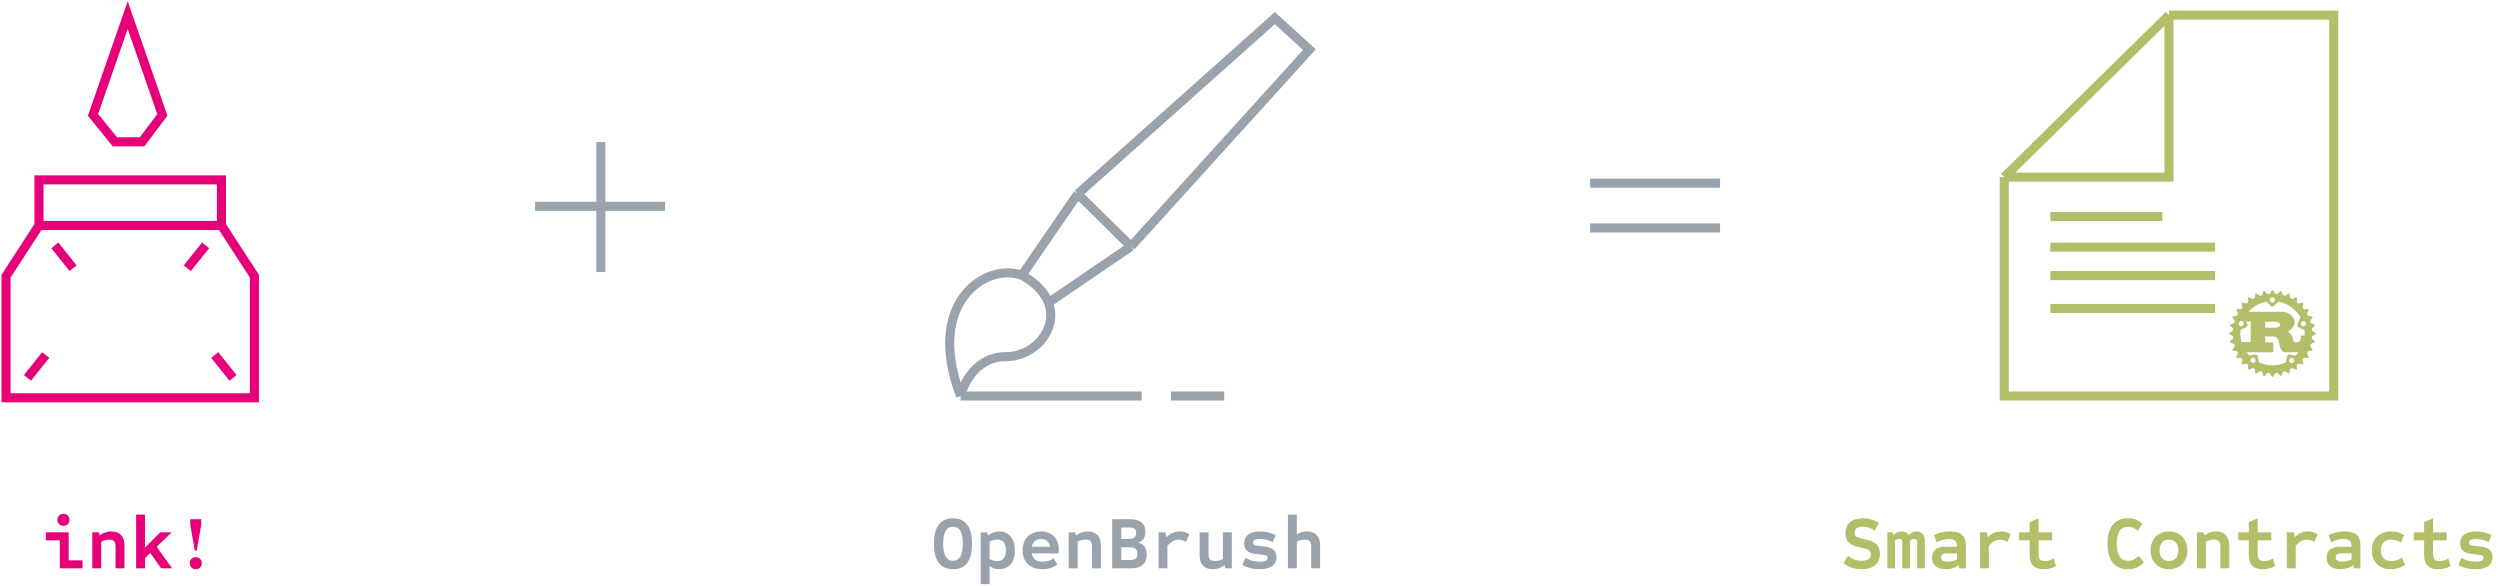 <svg width="827" height="194" viewBox="0 0 827 194" fill="none" xmlns="http://www.w3.org/2000/svg">
<path d="M356.518 64.16L421.705 6L433.156 16.417L374.136 81.521M356.518 64.16L374.136 81.521M356.518 64.16L338.019 91.069M374.136 81.521L346.829 100.129M338.019 91.069C326.568 86.729 305.778 99.75 317.759 131M338.019 91.069C342.831 93.677 345.606 96.868 346.829 100.129M317.759 131C318.64 127.238 322.768 117.979 332.734 117.979C342.339 117.979 350.081 108.807 346.829 100.129M317.759 131H377.66M387.35 131H404.968" stroke="#98A3AD" stroke-width="3"/>
<path d="M12.898 74.581V59.491H73.258V74.581M12.898 74.581L2 91.348V131.588H84.156V91.348L73.258 74.581M12.898 74.581H73.258M42.24 5L30.776 38L38 46.916H47L53.703 38L42.24 5Z" stroke="#E6007A" stroke-width="3"/>
<path d="M18.14 81.169L24.185 88.726" stroke="#E6007A" stroke-width="3"/>
<path d="M9.071 125L15.117 117.443" stroke="#E6007A" stroke-width="3"/>
<path d="M68.017 81.169L61.971 88.726" stroke="#E6007A" stroke-width="3"/>
<path d="M77.084 125L71.038 117.443" stroke="#E6007A" stroke-width="3"/>
<path d="M663 58.586V131H772V5H717.5M663 58.586L717.5 5M663 58.586H717.5V5M678.26 71.621H715.32M678.26 81.759H732.76M678.26 91.172H732.76M678.26 102.034H732.76" stroke="#B4BE68" stroke-width="3"/>
<path d="M751.735 97.188C744.496 97.188 738.604 103.083 738.604 110.319C738.604 117.555 744.499 123.449 751.735 123.449C758.971 123.449 764.866 117.555 764.866 110.319C764.866 103.083 758.971 97.188 751.735 97.188ZM751.716 98.355C751.94 98.361 752.153 98.454 752.31 98.615C752.467 98.777 752.555 98.993 752.554 99.219C752.554 99.448 752.463 99.668 752.301 99.829C752.139 99.992 751.92 100.083 751.691 100.083C751.461 100.083 751.242 99.992 751.08 99.829C750.918 99.668 750.827 99.448 750.827 99.219C750.827 99.103 750.85 98.989 750.895 98.882C750.94 98.776 751.006 98.679 751.089 98.599C751.171 98.518 751.27 98.455 751.377 98.413C751.485 98.371 751.6 98.351 751.716 98.355ZM753.693 99.777C755.21 100.061 756.647 100.672 757.903 101.567C759.16 102.462 760.207 103.62 760.971 104.96L759.952 107.26C759.777 107.658 759.957 108.124 760.352 108.302L762.313 109.171C762.374 109.784 762.381 110.402 762.335 111.016H761.243C761.135 111.016 761.091 111.088 761.091 111.194V111.694C761.091 112.871 760.427 113.13 759.843 113.194C759.288 113.258 758.674 112.96 758.596 112.621C758.268 110.78 757.724 110.388 756.863 109.708C757.932 109.03 759.043 108.027 759.043 106.688C759.043 105.241 758.052 104.33 757.377 103.883C756.427 103.258 755.377 103.133 755.093 103.133H743.816C745.375 101.39 747.465 100.211 749.763 99.777L751.093 101.171C751.393 101.485 751.891 101.499 752.204 101.196L753.693 99.777ZM741.416 106.171C741.64 106.178 741.854 106.272 742.01 106.433C742.167 106.594 742.255 106.81 742.254 107.035C742.254 107.264 742.163 107.484 742.001 107.646C741.839 107.808 741.62 107.899 741.391 107.899C741.161 107.899 740.942 107.808 740.78 107.646C740.618 107.484 740.527 107.264 740.527 107.035C740.527 106.92 740.55 106.805 740.595 106.699C740.64 106.592 740.706 106.496 740.789 106.415C740.871 106.335 740.97 106.272 741.077 106.23C741.185 106.188 741.3 106.168 741.416 106.171ZM762.013 106.21C762.238 106.217 762.451 106.311 762.608 106.472C762.764 106.633 762.852 106.849 762.852 107.074C762.852 107.303 762.761 107.523 762.599 107.685C762.437 107.847 762.217 107.938 761.988 107.938C761.759 107.938 761.539 107.847 761.377 107.685C761.215 107.523 761.124 107.303 761.124 107.074C761.124 106.959 761.147 106.844 761.192 106.738C761.237 106.631 761.303 106.535 761.386 106.454C761.469 106.374 761.567 106.311 761.675 106.269C761.782 106.227 761.897 106.207 762.013 106.21ZM743.043 106.349H744.549V113.138H741.51C741.135 111.82 741.018 110.442 741.166 109.08L743.027 108.252C743.424 108.074 743.604 107.61 743.427 107.213L743.043 106.349ZM749.327 106.421H752.913C753.099 106.421 754.221 106.635 754.221 107.477C754.221 108.174 753.36 108.424 752.652 108.424H749.324L749.327 106.421ZM749.327 111.299H752.074C752.324 111.299 753.416 111.371 753.763 112.766C753.871 113.194 754.113 114.588 754.277 115.035C754.441 115.535 755.104 116.535 755.813 116.535H760.296C759.996 116.938 759.667 117.318 759.313 117.674L757.488 117.283C757.063 117.191 756.643 117.463 756.552 117.888L756.118 119.91C754.725 120.542 753.212 120.865 751.682 120.857C750.152 120.85 748.642 120.513 747.254 119.869L746.821 117.846C746.729 117.421 746.313 117.149 745.888 117.241L744.102 117.624C743.77 117.282 743.462 116.918 743.179 116.535H751.866C751.963 116.535 752.029 116.519 752.029 116.427V113.355C752.029 113.266 751.963 113.246 751.866 113.246H749.324L749.327 111.299ZM745.318 118.335C745.543 118.342 745.757 118.436 745.913 118.597C746.07 118.758 746.157 118.974 746.157 119.199C746.157 119.428 746.066 119.648 745.904 119.81C745.742 119.972 745.522 120.063 745.293 120.063C745.064 120.063 744.845 119.972 744.683 119.81C744.521 119.648 744.429 119.428 744.429 119.199C744.429 119.084 744.453 118.969 744.498 118.863C744.543 118.756 744.608 118.66 744.691 118.579C744.774 118.499 744.872 118.436 744.98 118.394C745.088 118.352 745.203 118.332 745.318 118.335ZM758.11 118.374C758.335 118.381 758.548 118.475 758.705 118.636C758.861 118.797 758.949 119.013 758.949 119.238C758.949 119.467 758.858 119.687 758.696 119.849C758.534 120.011 758.314 120.102 758.085 120.102C757.856 120.102 757.636 120.011 757.474 119.849C757.312 119.687 757.221 119.467 757.221 119.238C757.221 119.122 757.244 119.008 757.289 118.902C757.334 118.795 757.4 118.699 757.483 118.618C757.566 118.538 757.664 118.475 757.772 118.433C757.879 118.391 757.995 118.371 758.11 118.374Z" fill="#B4BE68"/>
<path fill-rule="evenodd" clip-rule="evenodd" d="M764.133 110.319C764.133 113.607 762.827 116.76 760.502 119.085C758.177 121.41 755.024 122.716 751.736 122.716C748.448 122.716 745.295 121.41 742.97 119.085C740.645 116.76 739.339 113.607 739.339 110.319C739.339 107.031 740.645 103.877 742.97 101.552C745.295 99.228 748.448 97.921 751.736 97.921C755.024 97.921 758.177 99.228 760.502 101.552C762.827 103.877 764.133 107.031 764.133 110.319ZM763.9 109.121L765.833 110.319L763.9 111.516L765.561 113.069L763.433 113.866L764.761 115.713L762.514 116.08L763.458 118.152L761.183 118.071L761.705 120.288L759.489 119.766L759.569 122.041L757.497 121.096L757.13 123.344L755.283 122.016L754.486 124.144L752.933 122.483L751.736 124.416L750.539 122.483L748.986 124.144L748.189 122.016L746.341 123.344L745.975 121.096L743.903 122.041L743.983 119.766L741.766 120.288L742.289 118.071L740.014 118.152L740.958 116.08L738.711 115.713L740.039 113.866L737.911 113.069L739.572 111.516L737.639 110.319L739.572 109.121L737.911 107.569L740.039 106.771L738.711 104.924L740.958 104.558L740.014 102.485L742.289 102.566L741.766 100.349L743.983 100.871L743.903 98.596L745.975 99.541L746.341 97.294L748.189 98.621L748.986 96.494L750.539 98.155L751.736 96.221L752.933 98.155L754.486 96.494L755.283 98.621L757.13 97.294L757.497 99.541L759.569 98.596L759.489 100.871L761.705 100.349L761.183 102.566L763.458 102.485L762.514 104.558L764.761 104.924L763.433 106.771L765.561 107.569L763.9 109.121Z" fill="#B4BE68" stroke="#B4BE68" stroke-width="0.5" stroke-linecap="round" stroke-linejoin="round"/>
<path d="M569 60.586H526" stroke="#98A3AD" stroke-width="3"/>
<path d="M569 75.414L526 75.414" stroke="#98A3AD" stroke-width="3"/>
<path d="M198.747 47V90" stroke="#98A3AD" stroke-width="3"/>
<path d="M220 68.253H177" stroke="#98A3AD" stroke-width="3"/>
<path d="M19.775 178.75H15.175V176.1H22.725V185.35H27.325V188H19.775V178.75ZM21 173.95C20.433 173.95 19.958 173.758 19.575 173.375C19.192 172.992 19 172.517 19 171.95C19 171.383 19.192 170.908 19.575 170.525C19.958 170.142 20.433 169.95 21 169.95C21.567 169.95 22.042 170.142 22.425 170.525C22.808 170.908 23 171.383 23 171.95C23 172.517 22.808 172.992 22.425 173.375C22.042 173.758 21.567 173.95 21 173.95ZM30.527 176.1H32.702L32.952 177.125C33.569 176.675 34.194 176.342 34.827 176.125C35.46 175.908 36.127 175.8 36.827 175.8C38.227 175.8 39.302 176.2 40.052 177C40.802 177.783 41.177 178.908 41.177 180.375V188H38.227V180.825C38.227 179.975 38.06 179.375 37.727 179.025C37.41 178.675 36.852 178.5 36.052 178.5C35.185 178.5 34.327 178.725 33.477 179.175V188H30.527V176.1ZM45.029 170.25H47.979V181.15L53.004 176.1H56.804L51.829 180.875L56.929 188H53.304L49.704 182.925L47.979 184.6V188H45.029V170.25ZM62.931 173.55V171.75H66.581V173.55L65.056 182.2H64.456L62.931 173.55ZM64.756 188.3C64.189 188.3 63.714 188.108 63.331 187.725C62.947 187.342 62.756 186.867 62.756 186.3C62.756 185.733 62.947 185.258 63.331 184.875C63.714 184.492 64.189 184.3 64.756 184.3C65.323 184.3 65.797 184.492 66.181 184.875C66.564 185.258 66.756 185.733 66.756 186.3C66.756 186.867 66.564 187.342 66.181 187.725C65.797 188.108 65.323 188.3 64.756 188.3Z" fill="#E6007A"/>
<path d="M315.25 188.3C313.167 188.3 311.592 187.592 310.525 186.175C309.475 184.742 308.95 182.642 308.95 179.875C308.95 177.108 309.475 175.017 310.525 173.6C311.592 172.167 313.167 171.45 315.25 171.45C317.333 171.45 318.9 172.167 319.95 173.6C321.017 175.017 321.55 177.108 321.55 179.875C321.55 182.642 321.017 184.742 319.95 186.175C318.9 187.592 317.333 188.3 315.25 188.3ZM315.25 185.5C317.417 185.5 318.5 183.625 318.5 179.875C318.5 176.125 317.417 174.25 315.25 174.25C313.083 174.25 312 176.125 312 179.875C312 183.625 313.083 185.5 315.25 185.5ZM324.402 176.1H326.577L326.827 177.1C328.06 176.233 329.319 175.8 330.602 175.8C331.635 175.8 332.535 176.058 333.302 176.575C334.085 177.075 334.685 177.8 335.102 178.75C335.519 179.683 335.727 180.783 335.727 182.05C335.727 183.317 335.519 184.425 335.102 185.375C334.685 186.308 334.085 187.033 333.302 187.55C332.535 188.05 331.635 188.3 330.602 188.3C329.469 188.3 328.385 187.975 327.352 187.325V193.25H324.402V176.1ZM329.852 185.6C331.785 185.6 332.752 184.417 332.752 182.05C332.752 179.683 331.785 178.5 329.852 178.5C329.019 178.5 328.185 178.725 327.352 179.175V184.925C328.185 185.375 329.019 185.6 329.852 185.6ZM344.929 188.3C342.862 188.3 341.237 187.742 340.054 186.625C338.871 185.508 338.279 183.983 338.279 182.05C338.279 180.817 338.529 179.725 339.029 178.775C339.546 177.825 340.271 177.092 341.204 176.575C342.137 176.058 343.204 175.8 344.404 175.8C345.571 175.8 346.596 176.05 347.479 176.55C348.362 177.033 349.046 177.725 349.529 178.625C350.012 179.508 350.254 180.533 350.254 181.7C350.254 182.2 350.212 182.658 350.129 183.075H341.279C341.596 184.892 342.821 185.8 344.954 185.8C345.604 185.8 346.221 185.708 346.804 185.525C347.404 185.342 348.012 185.05 348.629 184.65L349.729 186.825C348.946 187.342 348.171 187.717 347.404 187.95C346.654 188.183 345.829 188.3 344.929 188.3ZM347.354 180.85C347.221 180.017 346.896 179.383 346.379 178.95C345.879 178.517 345.212 178.3 344.379 178.3C343.562 178.3 342.887 178.517 342.354 178.95C341.837 179.383 341.487 180.017 341.304 180.85H347.354ZM353.531 176.1H355.706L355.956 177.125C356.573 176.675 357.198 176.342 357.831 176.125C358.464 175.908 359.131 175.8 359.831 175.8C361.231 175.8 362.306 176.2 363.056 177C363.806 177.783 364.181 178.908 364.181 180.375V188H361.231V180.825C361.231 179.975 361.064 179.375 360.731 179.025C360.414 178.675 359.856 178.5 359.056 178.5C358.189 178.5 357.331 178.725 356.481 179.175V188H353.531V176.1ZM367.908 171.75H373.733C375.466 171.75 376.758 172.1 377.608 172.8C378.458 173.483 378.883 174.525 378.883 175.925C378.883 176.842 378.699 177.592 378.333 178.175C377.966 178.758 377.391 179.183 376.608 179.45V179.5C377.524 179.767 378.208 180.225 378.658 180.875C379.108 181.525 379.333 182.383 379.333 183.45C379.333 186.483 377.574 188 374.058 188H367.908V171.75ZM373.183 178.275C374.149 178.275 374.833 178.125 375.233 177.825C375.649 177.525 375.858 177.025 375.858 176.325C375.858 175.675 375.674 175.208 375.308 174.925C374.958 174.642 374.358 174.5 373.508 174.5H370.933V178.275H373.183ZM373.808 185.25C374.674 185.25 375.299 185.092 375.683 184.775C376.083 184.442 376.283 183.917 376.283 183.2C376.283 182.433 376.058 181.883 375.608 181.55C375.174 181.2 374.466 181.025 373.483 181.025H370.933V185.25H373.808ZM383.235 176.1H385.535L385.835 177.75C386.451 177.083 387.118 176.592 387.835 176.275C388.551 175.958 389.36 175.8 390.26 175.8C391.476 175.8 392.526 176.117 393.41 176.75L392.31 179.3C391.576 178.783 390.801 178.525 389.985 178.525C389.268 178.525 388.601 178.692 387.985 179.025C387.368 179.358 386.768 179.875 386.185 180.575V188H383.235V176.1ZM401.187 188.3C399.787 188.3 398.712 187.908 397.962 187.125C397.212 186.325 396.837 185.192 396.837 183.725V176.1H399.787V183.275C399.787 184.125 399.945 184.725 400.262 185.075C400.595 185.425 401.162 185.6 401.962 185.6C402.828 185.6 403.687 185.375 404.537 184.925V176.1H407.487V188H405.312L405.062 186.975C404.445 187.425 403.82 187.758 403.187 187.975C402.553 188.192 401.887 188.3 401.187 188.3ZM416.664 188.3C414.43 188.3 412.522 187.808 410.939 186.825L412.014 184.525C413.314 185.375 414.889 185.8 416.739 185.8C418.455 185.8 419.314 185.392 419.314 184.575C419.314 184.242 419.222 184 419.039 183.85C418.855 183.7 418.522 183.6 418.039 183.55L415.289 183.225C414.022 183.075 413.08 182.725 412.464 182.175C411.864 181.608 411.564 180.8 411.564 179.75C411.564 178.483 412.014 177.508 412.914 176.825C413.83 176.142 415.139 175.8 416.839 175.8C418.705 175.8 420.414 176.2 421.964 177L421.014 179.35C420.43 179.017 419.772 178.758 419.039 178.575C418.305 178.392 417.555 178.3 416.789 178.3C416.005 178.3 415.43 178.4 415.064 178.6C414.697 178.783 414.514 179.083 414.514 179.5C414.514 179.817 414.605 180.05 414.789 180.2C414.989 180.35 415.322 180.45 415.789 180.5L418.539 180.825C419.805 180.975 420.739 181.333 421.339 181.9C421.955 182.467 422.264 183.275 422.264 184.325C422.264 185.608 421.78 186.592 420.814 187.275C419.864 187.958 418.48 188.3 416.664 188.3ZM426.041 170.25H428.991V176.775C430.024 176.125 431.141 175.8 432.341 175.8C433.741 175.8 434.816 176.2 435.566 177C436.316 177.783 436.691 178.908 436.691 180.375V188H433.741V180.825C433.741 179.975 433.574 179.375 433.241 179.025C432.924 178.675 432.366 178.5 431.566 178.5C430.699 178.5 429.841 178.725 428.991 179.175V188H426.041V170.25Z" fill="#98A3AD"/>
<path d="M615.835 188.3C613.452 188.3 611.452 187.625 609.835 186.275L611.36 183.85C612.61 184.95 614.127 185.5 615.91 185.5C616.877 185.5 617.61 185.325 618.11 184.975C618.61 184.608 618.86 184.083 618.86 183.4C618.86 182.867 618.719 182.467 618.435 182.2C618.169 181.917 617.702 181.692 617.035 181.525L614.41 180.875C613.06 180.542 612.06 180.017 611.41 179.3C610.777 178.567 610.46 177.592 610.46 176.375C610.46 174.842 610.969 173.642 611.985 172.775C613.002 171.892 614.427 171.45 616.26 171.45C618.244 171.45 620.002 171.992 621.535 173.075L620.11 175.55C619.044 174.683 617.76 174.25 616.26 174.25C615.344 174.25 614.652 174.417 614.185 174.75C613.719 175.083 613.485 175.575 613.485 176.225C613.485 176.708 613.619 177.083 613.885 177.35C614.169 177.617 614.644 177.833 615.31 178L617.935 178.65C619.302 178.983 620.302 179.517 620.935 180.25C621.569 180.983 621.885 181.983 621.885 183.25C621.885 184.833 621.352 186.075 620.285 186.975C619.219 187.858 617.735 188.3 615.835 188.3ZM624.337 176.1H626.087L626.312 177C627.162 176.2 628.079 175.8 629.062 175.8C630.096 175.8 630.854 176.2 631.337 177C632.137 176.2 633.021 175.8 633.987 175.8C634.837 175.8 635.504 176.075 635.987 176.625C636.487 177.158 636.737 177.892 636.737 178.825V188H634.187V179.175C634.187 178.858 634.104 178.633 633.937 178.5C633.787 178.35 633.546 178.275 633.212 178.275C632.696 178.275 632.229 178.458 631.812 178.825V188H629.262V179.175C629.262 178.858 629.179 178.633 629.012 178.5C628.862 178.35 628.621 178.275 628.287 178.275C627.787 178.275 627.321 178.45 626.887 178.8V188H624.337V176.1ZM643.714 188.3C642.264 188.3 641.131 187.967 640.314 187.3C639.514 186.617 639.114 185.667 639.114 184.45C639.114 183.283 639.498 182.392 640.264 181.775C641.048 181.158 642.173 180.85 643.639 180.85H647.364V180.625C647.364 179.792 647.164 179.2 646.764 178.85C646.364 178.483 645.698 178.3 644.764 178.3C643.298 178.3 641.931 178.667 640.664 179.4L639.789 177.025C641.339 176.208 643.106 175.8 645.089 175.8C646.889 175.8 648.206 176.175 649.039 176.925C649.889 177.675 650.314 178.85 650.314 180.45V188H648.139L647.889 186.975C647.239 187.425 646.573 187.758 645.889 187.975C645.223 188.192 644.498 188.3 643.714 188.3ZM644.339 185.8C645.473 185.8 646.481 185.55 647.364 185.05V183.075H643.914C643.281 183.075 642.823 183.183 642.539 183.4C642.256 183.6 642.114 183.917 642.114 184.35C642.114 184.85 642.289 185.217 642.639 185.45C643.006 185.683 643.573 185.8 644.339 185.8ZM654.966 176.1H657.266L657.566 177.75C658.183 177.083 658.85 176.592 659.566 176.275C660.283 175.958 661.091 175.8 661.991 175.8C663.208 175.8 664.258 176.117 665.141 176.75L664.041 179.3C663.308 178.783 662.533 178.525 661.716 178.525C661 178.525 660.333 178.692 659.716 179.025C659.1 179.358 658.5 179.875 657.916 180.575V188H654.966V176.1ZM675.993 188.3C674.476 188.3 673.326 187.917 672.543 187.15C671.776 186.383 671.393 185.242 671.393 183.725V178.75H667.918V176.1H671.393V172.725L674.343 171.45V176.1H678.843V178.75H674.343V183.275C674.343 184.125 674.501 184.725 674.818 185.075C675.151 185.425 675.718 185.6 676.518 185.6C677.501 185.6 678.451 185.317 679.368 184.75L680.118 187.25C678.918 187.95 677.543 188.3 675.993 188.3ZM703.947 188.3C701.747 188.3 700.064 187.583 698.897 186.15C697.747 184.7 697.172 182.608 697.172 179.875C697.172 177.142 697.747 175.058 698.897 173.625C700.064 172.175 701.747 171.45 703.947 171.45C704.897 171.45 705.755 171.592 706.522 171.875C707.289 172.158 708.014 172.608 708.697 173.225L707.172 175.55C706.205 174.683 705.139 174.25 703.972 174.25C701.472 174.25 700.222 176.125 700.222 179.875C700.222 183.625 701.472 185.5 703.972 185.5C704.639 185.5 705.255 185.367 705.822 185.1C706.389 184.833 706.955 184.417 707.522 183.85L709.222 186.025C708.455 186.808 707.647 187.383 706.797 187.75C705.964 188.117 705.014 188.3 703.947 188.3ZM717.499 188.3C716.316 188.3 715.257 188.042 714.324 187.525C713.407 186.992 712.691 186.258 712.174 185.325C711.657 184.375 711.399 183.283 711.399 182.05C711.399 180.817 711.657 179.733 712.174 178.8C712.691 177.85 713.407 177.117 714.324 176.6C715.257 176.067 716.316 175.8 717.499 175.8C718.682 175.8 719.732 176.067 720.649 176.6C721.582 177.117 722.307 177.85 722.824 178.8C723.341 179.733 723.599 180.817 723.599 182.05C723.599 183.283 723.341 184.375 722.824 185.325C722.307 186.258 721.582 186.992 720.649 187.525C719.732 188.042 718.682 188.3 717.499 188.3ZM717.499 185.6C718.466 185.6 719.224 185.292 719.774 184.675C720.324 184.042 720.599 183.167 720.599 182.05C720.599 180.933 720.324 180.067 719.774 179.45C719.224 178.817 718.466 178.5 717.499 178.5C716.532 178.5 715.774 178.817 715.224 179.45C714.674 180.067 714.399 180.933 714.399 182.05C714.399 183.167 714.674 184.042 715.224 184.675C715.774 185.292 716.532 185.6 717.499 185.6ZM726.776 176.1H728.951L729.201 177.125C729.818 176.675 730.443 176.342 731.076 176.125C731.709 175.908 732.376 175.8 733.076 175.8C734.476 175.8 735.551 176.2 736.301 177C737.051 177.783 737.426 178.908 737.426 180.375V188H734.476V180.825C734.476 179.975 734.309 179.375 733.976 179.025C733.659 178.675 733.101 178.5 732.301 178.5C731.434 178.5 730.576 178.725 729.726 179.175V188H726.776V176.1ZM748.503 188.3C746.986 188.3 745.836 187.917 745.053 187.15C744.286 186.383 743.903 185.242 743.903 183.725V178.75H740.428V176.1H743.903V172.725L746.853 171.45V176.1H751.353V178.75H746.853V183.275C746.853 184.125 747.011 184.725 747.328 185.075C747.661 185.425 748.228 185.6 749.028 185.6C750.011 185.6 750.961 185.317 751.878 184.75L752.628 187.25C751.428 187.95 750.053 188.3 748.503 188.3ZM756.48 176.1H758.78L759.08 177.75C759.697 177.083 760.363 176.592 761.08 176.275C761.797 175.958 762.605 175.8 763.505 175.8C764.722 175.8 765.772 176.117 766.655 176.75L765.555 179.3C764.822 178.783 764.047 178.525 763.23 178.525C762.513 178.525 761.847 178.692 761.23 179.025C760.613 179.358 760.013 179.875 759.43 180.575V188H756.48V176.1ZM774.232 188.3C772.782 188.3 771.649 187.967 770.832 187.3C770.032 186.617 769.632 185.667 769.632 184.45C769.632 183.283 770.015 182.392 770.782 181.775C771.565 181.158 772.69 180.85 774.157 180.85H777.882V180.625C777.882 179.792 777.682 179.2 777.282 178.85C776.882 178.483 776.215 178.3 775.282 178.3C773.815 178.3 772.449 178.667 771.182 179.4L770.307 177.025C771.857 176.208 773.624 175.8 775.607 175.8C777.407 175.8 778.724 176.175 779.557 176.925C780.407 177.675 780.832 178.85 780.832 180.45V188H778.657L778.407 186.975C777.757 187.425 777.09 187.758 776.407 187.975C775.74 188.192 775.015 188.3 774.232 188.3ZM774.857 185.8C775.99 185.8 776.999 185.55 777.882 185.05V183.075H774.432C773.799 183.075 773.34 183.183 773.057 183.4C772.774 183.6 772.632 183.917 772.632 184.35C772.632 184.85 772.807 185.217 773.157 185.45C773.524 185.683 774.09 185.8 774.857 185.8ZM791.009 188.3C789.709 188.3 788.575 188.05 787.609 187.55C786.642 187.033 785.9 186.308 785.384 185.375C784.867 184.425 784.609 183.317 784.609 182.05C784.609 180.783 784.867 179.683 785.384 178.75C785.9 177.8 786.642 177.075 787.609 176.575C788.575 176.058 789.709 175.8 791.009 175.8C792.559 175.8 793.975 176.208 795.259 177.025L794.234 179.45C793.617 179.1 793.067 178.858 792.584 178.725C792.117 178.575 791.617 178.5 791.084 178.5C789.95 178.5 789.084 178.8 788.484 179.4C787.9 180 787.609 180.883 787.609 182.05C787.609 183.217 787.9 184.1 788.484 184.7C789.084 185.3 789.95 185.6 791.084 185.6C791.667 185.6 792.217 185.517 792.734 185.35C793.25 185.183 793.85 184.892 794.534 184.475L795.634 186.825C794.25 187.808 792.709 188.3 791.009 188.3ZM806.511 188.3C804.994 188.3 803.844 187.917 803.061 187.15C802.294 186.383 801.911 185.242 801.911 183.725V178.75H798.436V176.1H801.911V172.725L804.861 171.45V176.1H809.361V178.75H804.861V183.275C804.861 184.125 805.019 184.725 805.336 185.075C805.669 185.425 806.236 185.6 807.036 185.6C808.019 185.6 808.969 185.317 809.886 184.75L810.636 187.25C809.436 187.95 808.061 188.3 806.511 188.3ZM818.913 188.3C816.679 188.3 814.771 187.808 813.188 186.825L814.263 184.525C815.563 185.375 817.138 185.8 818.988 185.8C820.704 185.8 821.563 185.392 821.563 184.575C821.563 184.242 821.471 184 821.288 183.85C821.104 183.7 820.771 183.6 820.288 183.55L817.538 183.225C816.271 183.075 815.329 182.725 814.713 182.175C814.113 181.608 813.813 180.8 813.813 179.75C813.813 178.483 814.263 177.508 815.163 176.825C816.079 176.142 817.388 175.8 819.088 175.8C820.954 175.8 822.663 176.2 824.213 177L823.263 179.35C822.679 179.017 822.021 178.758 821.288 178.575C820.554 178.392 819.804 178.3 819.038 178.3C818.254 178.3 817.679 178.4 817.313 178.6C816.946 178.783 816.763 179.083 816.763 179.5C816.763 179.817 816.854 180.05 817.038 180.2C817.238 180.35 817.571 180.45 818.038 180.5L820.788 180.825C822.054 180.975 822.988 181.333 823.588 181.9C824.204 182.467 824.513 183.275 824.513 184.325C824.513 185.608 824.029 186.592 823.063 187.275C822.113 187.958 820.729 188.3 818.913 188.3Z" fill="#B4BE68"/>
</svg>
